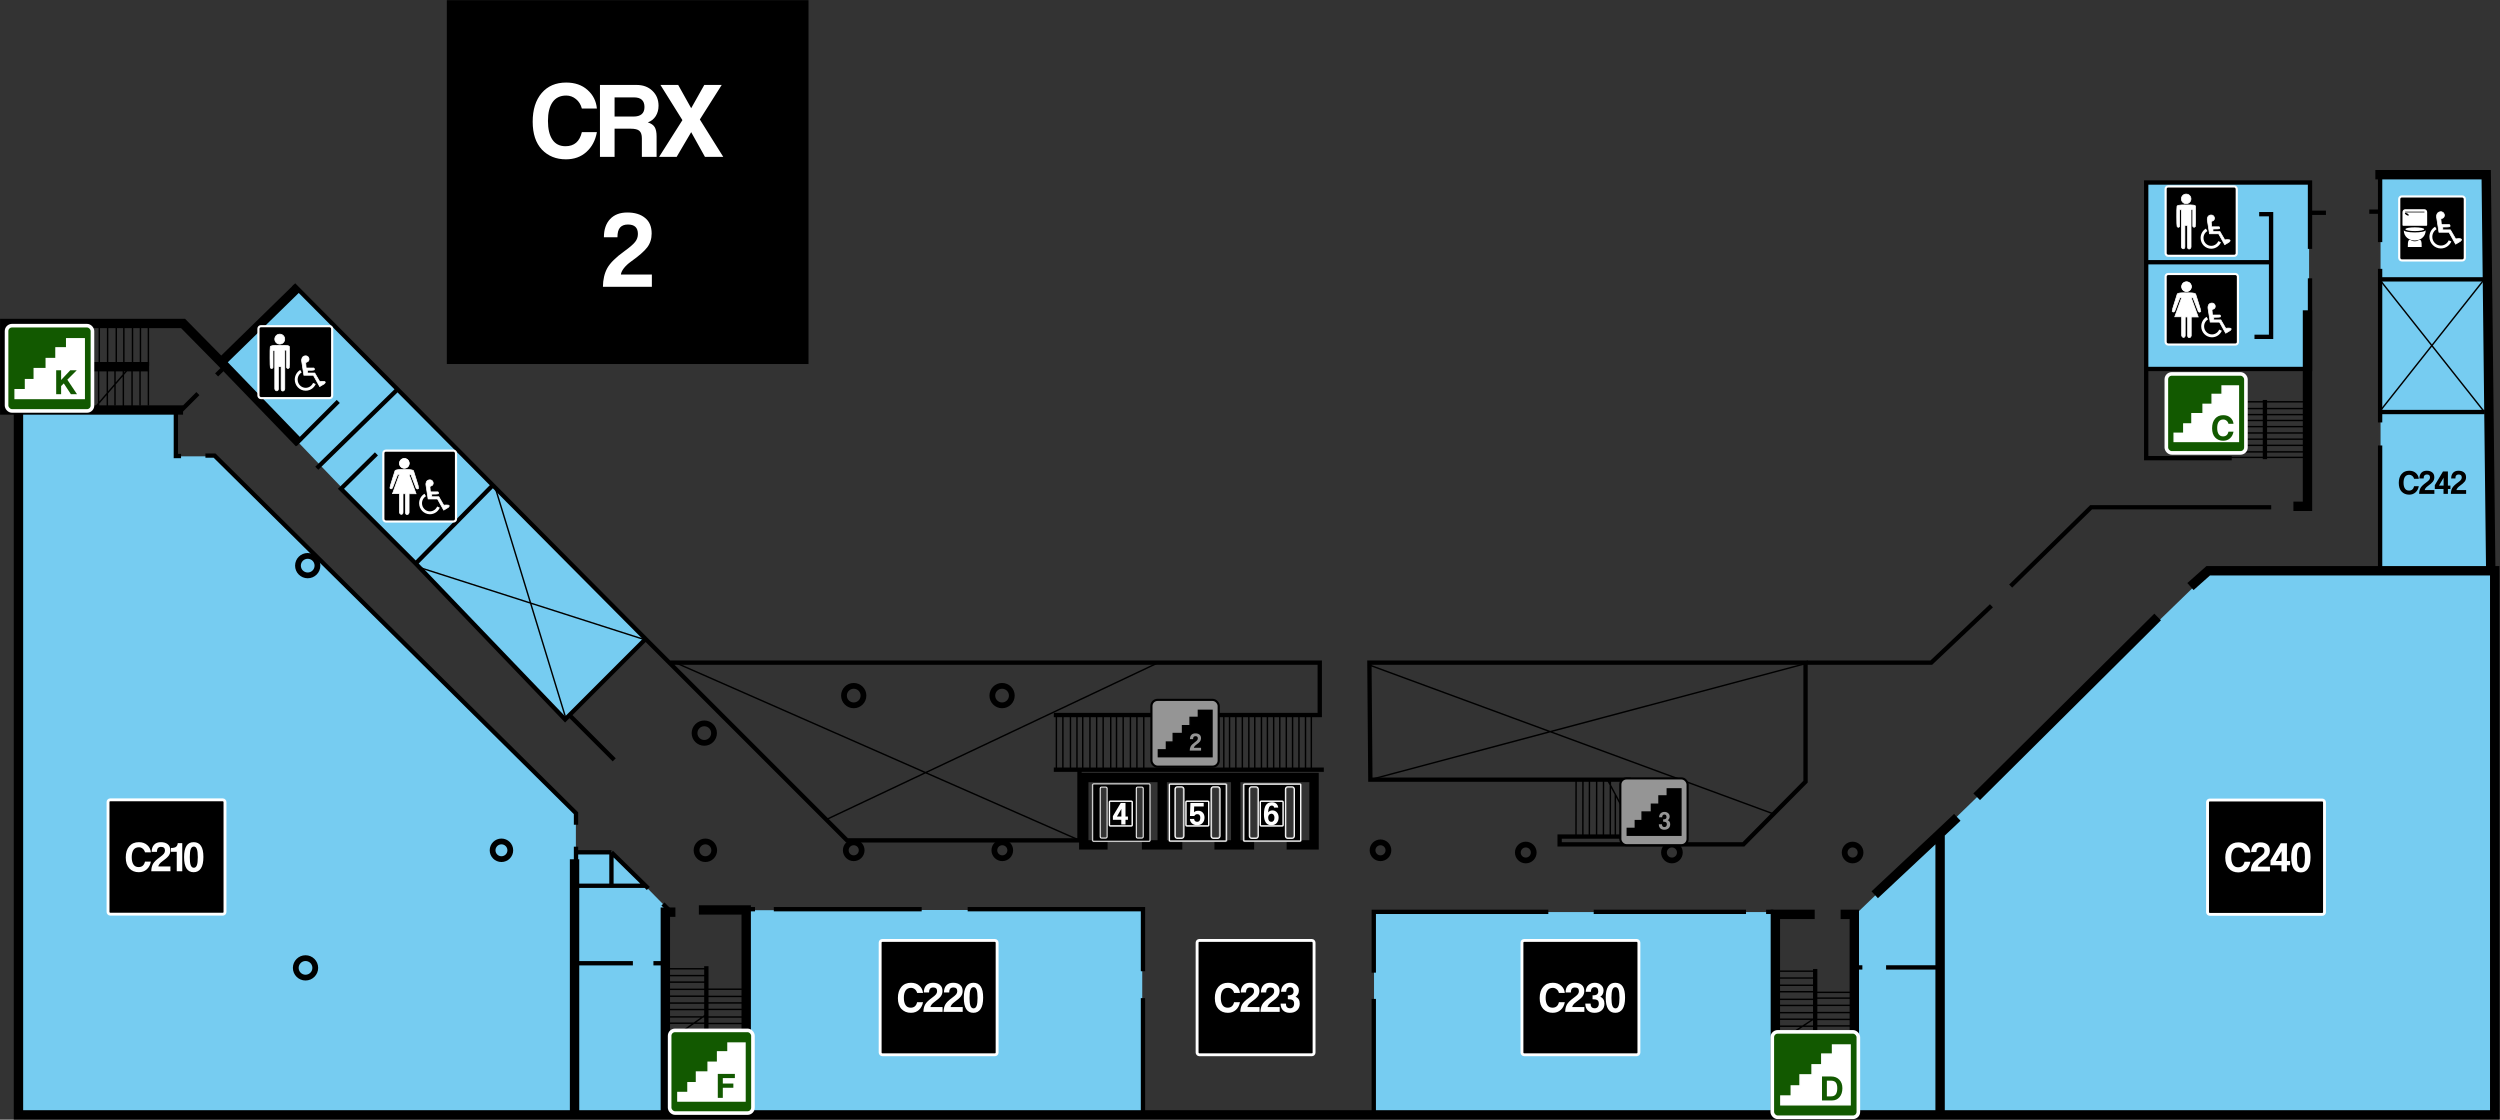 <svg width="3463" height="1551" viewBox="0 0 3463 1551" fill="none" xmlns="http://www.w3.org/2000/svg">
    <rect x="0" y="0" width="3463" height="1551" fill="#333333" stroke="none"/>
    <path d="M3297.56 242.009H3443.38L3444.58 386.154H3297.56V242.009Z" fill="#76CCF1" />
    <path d="M3198.52 253.324V509.999H2973.78V253.324H3198.52Z" fill="#76CCF1" />
    <path d="M243.481 632.098V567.882H26.823V1543.16H797.698V1181.33V1125.89L296.844 632.098H243.481Z"
        fill="#76CCF1" />
    <path d="M306.651 501.701L411.145 400.542L683.066 674.432L575.568 781.902L306.651 501.701Z" fill="#76CCF1" />
    <path d="M1034.15 1544.28V1260.86L1582.24 1260.2V1544.28H1034.15Z" fill="#76CCF1" />
    <path d="M1903.3 1544.17V1263.4H2455.25V1544.17H1903.3Z" fill="#76CCF1" />
    <path d="M2687.24 1544.17V1153.96L3060.28 792.131L3297.56 789.479L3456.42 792.131V1544.17H2687.24Z"
        fill="#76CCF1" />
    <path d="M3297.56 790.827H3447.96L3446.13 571.312H3297.56V790.827Z" fill="#76CCF1" />
    <path d="M2569.2 1267.68L2685.24 1156.16V1544.21H2569.2V1267.68Z" fill="#76CCF1" />
    <path d="M893.39 885.419L782.585 995.891L576.281 781.934L683.426 671.794L893.39 885.419Z" fill="#76CCF1" />
    <path d="M921.396 1255.36V1544.2H797.338V1179.87H847.036L921.396 1255.36Z" fill="#76CCF1" />
    <path d="M3443.9 388.043L3447.73 570.671H3297.67V388.043H3443.9Z" fill="#76CCF1" />
    <path
        d="M783.752 994.787L685.455 673.715M892.614 885.926L581.646 786.251M1143.41 1135.8L1604.12 918.079M1493.88 1163.36L934.872 917.62M1898.92 1079.72L2502.54 918.863M2457.63 1127.79L1898.92 921.981M3296.05 570.399L3441.2 386.981M3296.05 386.981L3441.2 570.399"
        stroke="black" stroke-width="2" />
    <path
        d="M136.619 512.352V562.352M148.684 512.847V562.352M159.304 512.847V561.857M170.865 512.352V562.352M182.93 512.847V562.352M193.989 512.847V561.857M205.55 512.847V561.857M175.222 513.841L132.35 563.61"
        stroke="black" stroke-width="2" />
    <path
        d="M149.05 505.826H137.55V451.956H149.05M149.05 505.826V451.956M149.05 505.826H161.05M149.05 451.956H161.05M161.05 451.956V505.826M161.05 451.956H171.55M161.05 505.826H171.55M171.55 505.826V451.956M171.55 505.826H183.55M171.55 451.956H183.55M183.55 505.826V451.956M183.55 505.826H194.55M183.55 451.956H194.55M194.55 505.826V451.956M194.55 505.826H205.55V451.956H194.55"
        stroke="black" stroke-width="2" />
    <path
        d="M3107.4 590.978L3194.49 590.978M3194.49 625.948L3106.04 625.948M3106.04 616.911L3194.49 616.911M3194.49 582.45L3109.2 582.45M3194.49 574.315L3109.2 574.315M3194.49 565.941L3106.04 565.941M3194.49 556.567L3107.4 556.567M3085.53 633.59L3194.49 633.59M3107.4 608.333L3194.49 608.333M3107.4 599.768L3194.49 599.768"
        stroke="black" stroke-width="2" />
    <path
        d="M2565.04 1421.1L2514.6 1421.1M2514.6 1412.1L2565.04 1412.1M2565.04 1402.6L2514.6 1402.6M2565.04 1392.6L2514.6 1392.6M2565.04 1382.6L2514.6 1382.6M2565.04 1374.6L2514.6 1374.6"
        stroke="black" stroke-width="2" />
    <path
        d="M2513.72 1411.77L2463.22 1411.77M2513.22 1402.77L2463.22 1402.77M2513.22 1392.77L2463.72 1392.77M2513.22 1384.27L2463.72 1384.27M2513.72 1373.77L2463.22 1373.77M2513.22 1364.77L2463.22 1364.77M2513.22 1354.77L2463.72 1354.77M2513.22 1345.27L2463.72 1345.27M2515.1 1421.52L2463.22 1421.52M2475.43 1435.61L2515.1 1409.55"
        stroke="black" stroke-width="2" />
    <path
        d="M2237.57 1100.27L2237.57 1159.15M2230.69 1081.76L2230.57 1159.22M2221.19 1081.74L2221.07 1159.2M2211.69 1080.95L2211.57 1159.97M2201.69 1081.71L2201.57 1159.96M2192.69 1081.7L2192.57 1159.16M2183.19 1081.69L2183.07 1159.15M2226.4 1079.52L2257.15 1137.3"
        stroke="black" stroke-width="2" />
    <path
        d="M977.549 1398.43L926.064 1398.43M977.549 1389.43L926.579 1389.43M977.549 1379.93L926.579 1379.93M978.064 1370.43L926.064 1370.43M977.549 1360.43L926.064 1360.43M977.549 1351.43L926.579 1351.43M977.549 1341.93L926.579 1341.93M977.549 1408.62L926.064 1408.62M977.549 1417.33L926.064 1417.33M978.064 1405.48L942.16 1430.63"
        stroke="black" stroke-width="2" />
    <path
        d="M978.064 1408.75L978.064 1417.75L1029.27 1417.75L1029.27 1408.75M978.064 1408.75L1029.27 1408.75M978.064 1408.75L978.064 1398.25M1029.27 1408.75L1029.27 1398.25M1029.27 1398.25L978.064 1398.25M1029.27 1398.25L1029.27 1389.25M978.064 1398.25L978.064 1389.25M1029.27 1389.25L978.064 1389.25M1029.27 1389.25L1029.27 1380.25M978.064 1389.25L978.064 1380.25M1029.27 1380.25L978.064 1380.25M1029.27 1380.25L1029.27 1370.25L978.064 1370.25L978.064 1380.25"
        stroke="black" stroke-width="2" />
    <path
        d="M1463.3 1065.3V990.463M1472.3 990.463V1065.3M1482.8 1065.3V990.463M1491.8 1065.3V990.463M1499.8 1065.3V990.463M1509.8 1065.3V990.463M1519.09 1065.3V990.463M1528.09 990.463V1065.3M1538.59 1065.3V990.463M1555.81 1065.3V990.463M1565.86 1065.3V990.463M1574.84 1065.3V990.463M1720.9 1065.3V990.463M1546.59 1065.3V990.463M1584.34 1065.3V990.463M1695.22 1065.3V990.463M1703.18 1065.3V990.463M1711.91 1065.3V990.463M1729.89 1065.3V990.463M1738.11 1065.3V990.463M1790.47 1065.3V990.463M1747.36 1065.3V990.463M1755.63 1065.3V990.463M1764.29 1065.3V990.463M1772.76 1065.3V990.463M1781.81 1065.3V990.463M1816.46 1065.3V990.463M1799.33 1065.3V990.463M1808.39 1065.3V990.463"
        stroke="black" stroke-width="2" />
    <path
        d="M2972.9 363.243V252.832H3199.82V294.743M2972.9 363.243H3145.9M2972.9 363.243V511.098M3145.9 363.243V296.685H3129.4M3145.9 363.243V466.598H3122.9M2972.9 511.098H3199.82V385.515M2972.9 511.098V634.627H3091.4M3199.82 294.743H3221.9M3199.82 294.743V344.759M3137.37 554.015V636.055"
        stroke="black" stroke-width="6" />
    <path d="M2684.59 1340.06L2612.6 1340.06M2579.75 1340.06L2567.54 1340.06M2514.4 1342.24L2514.4 1436.74"
        stroke="black" stroke-width="6" />
    <path
        d="M1276.72 1259.41H1071.87M1038.92 1259.41H1045.84M1583.25 1545.19V1382.62M1340.39 1259.41L1583.25 1259.41V1345.36"
        stroke="black" stroke-width="6" />
    <path d="M1902.95 1540.61V1383.68M2144.75 1263.09H1902.95V1347.32M2456.46 1263.09H2446.41M2418.57 1263.09H2207.6"
        stroke="black" stroke-width="6" />
    <path d="M2502.68 917.875H2675.22L2758.52 839.133" stroke="black" stroke-width="6" />
    <path d="M2785.14 811.863L2896.6 702.665H3146.08" stroke="black" stroke-width="6" />
    <path d="M2258.91 1079.99H1898.21L1896.9 917.875H2501.04V1082.78L2414.96 1169.63H2160.4V1158.81H2254.55"
        stroke="black" stroke-width="6" />
    <path
        d="M521.426 628.711L472.297 677.068L575.797 780.568M575.797 780.568L682.668 672.117M575.797 780.568L782.797 996.569L788.797 990.569M788.797 990.569L850.797 1052.57M788.797 990.569L894.297 885.068M894.297 885.068L1173.3 1164.07H1495.3V1066.15M894.297 885.068L406.788 394.512M1495.3 1066.15H1833.76M1495.3 1066.15H1459.73M927.115 917.887H1828.13V990.46H1459.73"
        stroke="black" stroke-width="6" />
    <path d="M550.621 539.404L438.802 648.627" stroke="black" stroke-width="6" />
    <path d="M3296.93 240.935V293.176M3296.93 293.176H3281.93M3296.93 293.176V335.387" stroke="black"
        stroke-width="6" />
    <path
        d="M3441.93 386.971H3296.93V372.406V570.744M3296.93 570.744H3441.93M3296.93 570.744V585.167M3296.93 793.342V617.076"
        stroke="black" stroke-width="6" />
    <path d="M409.052 615.583L468.552 556.083" stroke="black" stroke-width="6" />
    <path d="M309.402 510.184L300.025 519.338M274.127 545.236L250.796 568.567M243.601 571.791V631.707H250.796"
        stroke="black" stroke-width="6" />
    <path
        d="M284.556 631.1H297.206L797.886 1126.47V1142.41M797.886 1172.77V1180.61M797.886 1192.75V1180.61M797.886 1180.61H846.968M846.968 1180.61L894.233 1226.94M846.968 1180.61V1226.94M898.073 1230.7L894.233 1226.94M918.313 1252.21L926.788 1260.68M894.233 1226.94H846.968M797.886 1226.94H846.968"
        stroke="black" stroke-width="6" />
    <path d="M800.739 1334.29H876.672M905.125 1334.29H917.867M978.423 1338.38V1429.48" stroke="black"
        stroke-width="6" />
    <path d="M3176.83 701.333H3196.33V429.833" stroke="black" stroke-width="13" />
    <path
        d="M25.578 567.93H6.578V448.071H253.578L306.372 501.674M25.578 567.93H253.578M25.578 567.93V1077.83V1544.32H795.875M795.875 1544.32V1190.23M795.875 1544.32H921.629M2459.24 1544.32V1266.56H2513.74M2459.24 1544.32H2568.6M2459.24 1544.32H1033.65M2568.6 1544.32V1266.56H2549.6M2568.6 1544.32H2687.43M2687.43 1544.32V1154.6M2687.43 1544.32H3455.67V790.601H3450.17M2687.43 1154.6L2596.85 1239.44M2687.43 1154.6L2711.25 1132.16M3450.17 790.601H3290.36H3058.83L3034.2 812.495M3450.17 790.601L3443.9 241.985H3290.35M306.372 501.674L414.562 613.759M306.372 501.674L411.778 398.723M921.629 1544.32V1263.5H935.578M921.629 1544.32H1033.65M1033.65 1544.32V1260.44H968.078M2738.07 1103.69L2988.76 854.642M206.554 507.962H123.978"
        stroke="black" stroke-width="13" />
    <path
        d="M1534.23 1170.33H1501.23V1076.99H1609.9M1609.9 1076.99V1170.33M1609.9 1076.99H1711.73M1609.9 1170.33H1581.73M1609.9 1170.33H1637.73M1711.73 1076.99V1170.33M1711.73 1076.99L1820.23 1076.99V1170.33H1782.23M1711.73 1170.33H1682.23M1711.73 1170.33H1737.23"
        stroke="black" stroke-width="13" />
    <circle cx="423.204" cy="1340.7" r="13.5" stroke="black" stroke-width="8" />
    <circle cx="426.249" cy="783.525" r="13.5" stroke="black" stroke-width="8" />
    <circle cx="977.078" cy="1177.82" r="12.25" stroke="black" stroke-width="8" />
    <circle cx="694.601" cy="1177.82" r="12.25" stroke="black" stroke-width="8" />
    <circle cx="1182.58" cy="963.542" r="13.5" stroke="black" stroke-width="8" />
    <circle cx="1388.08" cy="963.542" r="13.5" stroke="black" stroke-width="8" />
    <circle cx="2566.22" cy="1180.9" r="11" stroke="black" stroke-width="8" />
    <circle cx="2315.94" cy="1180.9" r="11" stroke="black" stroke-width="8" />
    <circle cx="2113.51" cy="1180.9" r="11" stroke="black" stroke-width="8" />
    <circle cx="1912.25" cy="1177.82" r="11" stroke="black" stroke-width="8" />
    <circle cx="1388.39" cy="1177.82" r="11" stroke="black" stroke-width="8" />
    <circle cx="1182.58" cy="1177.82" r="11" stroke="black" stroke-width="8" />
    <circle cx="975.578" cy="1015.51" r="13.5" stroke="black" stroke-width="8" />
    <rect x="2244.47" y="1078.26" width="93.212" height="92.515" rx="8.5" fill="#959595" stroke="black"
        stroke-width="3" />
    <path
        d="M2254.13 1147.52V1156.93H2328.38V1092.79H2309.55V1102.55H2298.05V1114.06H2287.59V1124.86H2274.69V1136.72H2265.28V1147.52H2254.13Z"
        fill="black" stroke="black" stroke-width="2" />
    <path
        d="M2303.77 1138.18V1135.01C2305.56 1135.01 2306.79 1134.73 2307.46 1134.17C2308.14 1133.59 2308.47 1132.81 2308.47 1131.84C2308.47 1129.46 2307.47 1128.28 2305.47 1128.28C2304.57 1128.28 2303.82 1128.62 2303.24 1129.29C2302.69 1129.96 2302.41 1130.89 2302.41 1132.08H2298.19C2298.19 1129.87 2298.87 1128.08 2300.25 1126.71C2301.64 1125.34 2303.44 1124.65 2305.65 1124.65C2307.67 1124.65 2309.37 1125.25 2310.74 1126.43C2312.13 1127.62 2312.83 1129.13 2312.83 1130.96C2312.83 1132.06 2312.6 1133.07 2312.13 1134C2311.67 1134.93 2310.99 1135.65 2310.11 1136.16C2312.41 1137.11 2313.56 1139.02 2313.56 1141.87C2313.56 1144.18 2312.81 1146 2311.3 1147.35C2309.81 1148.7 2307.85 1149.37 2305.4 1149.37C2303.01 1149.37 2301.14 1148.7 2299.79 1147.35C2298.47 1146 2297.81 1144.14 2297.81 1141.77H2302.16C2302.16 1144.35 2303.31 1145.64 2305.61 1145.64C2306.59 1145.64 2307.38 1145.3 2307.98 1144.63C2308.61 1143.93 2308.93 1142.99 2308.93 1141.8C2308.93 1140.46 2308.54 1139.52 2307.78 1138.98C2307.01 1138.45 2305.67 1138.18 2303.77 1138.18Z"
        fill="#959595" />
    <rect x="1594.95" y="969.459" width="93.212" height="92.515" rx="8.5" fill="#959595" stroke="black"
        stroke-width="3" />
    <path
        d="M1604.61 1038.72V1048.14H1678.86V983.995H1660.03V993.755H1648.53V1005.26H1638.07V1016.07H1625.18V1027.92H1615.76V1038.72H1604.61Z"
        fill="black" stroke="black" stroke-width="2" />
    <path
        d="M1663.73 1039.77H1647.97C1648 1037.45 1648.46 1035.45 1649.37 1033.77C1650.3 1032.1 1652.16 1030.26 1654.94 1028.27C1656.62 1027.06 1657.75 1026.08 1658.33 1025.34C1658.93 1024.59 1659.23 1023.73 1659.23 1022.76C1659.23 1020.74 1658.16 1019.73 1656.03 1019.73C1654.93 1019.73 1654.1 1020.04 1653.52 1020.67C1652.93 1021.29 1652.64 1022.35 1652.64 1023.84H1648.29C1648.29 1021.35 1648.95 1019.4 1650.27 1017.98C1651.6 1016.56 1653.45 1015.86 1655.82 1015.86C1658.23 1015.86 1660.14 1016.44 1661.53 1017.6C1662.95 1018.74 1663.66 1020.41 1663.66 1022.62C1663.66 1024.34 1663.18 1025.83 1662.23 1027.08C1661.28 1028.34 1659.52 1029.87 1656.97 1031.68C1656.06 1032.33 1655.31 1033.04 1654.7 1033.81C1654.12 1034.58 1653.81 1035.25 1653.76 1035.83H1663.73V1039.77Z"
        fill="#959595" />
    <mask id="path-59-inside-1_1_17" fill="white">
        <path fill-rule="evenodd" clip-rule="evenodd"
            d="M1512.78 1087.09C1512.78 1085.99 1513.67 1085.09 1514.78 1085.09H1591.78C1592.88 1085.09 1593.78 1085.99 1593.78 1087.09V1164.09C1593.78 1165.2 1592.88 1166.09 1591.78 1166.09H1514.78C1513.67 1166.09 1512.78 1165.2 1512.78 1164.09V1087.09ZM1524.78 1092.09C1524.78 1091.54 1525.23 1091.09 1525.78 1091.09H1531.78C1532.33 1091.09 1532.78 1091.54 1532.78 1092.09V1159.09C1532.78 1159.65 1532.33 1160.09 1531.78 1160.09H1525.78C1525.23 1160.09 1524.78 1159.65 1524.78 1159.09V1092.09ZM1575.78 1091.09C1575.23 1091.09 1574.78 1091.54 1574.78 1092.09V1159.09C1574.78 1159.65 1575.23 1160.09 1575.78 1160.09H1581.78C1582.33 1160.09 1582.78 1159.65 1582.78 1159.09V1092.09C1582.78 1091.54 1582.33 1091.09 1581.78 1091.09H1575.78Z" />
    </mask>
    <path fill-rule="evenodd" clip-rule="evenodd"
        d="M1512.78 1087.09C1512.78 1085.99 1513.67 1085.09 1514.78 1085.09H1591.78C1592.88 1085.09 1593.78 1085.99 1593.78 1087.09V1164.09C1593.78 1165.2 1592.88 1166.09 1591.78 1166.09H1514.78C1513.67 1166.09 1512.78 1165.2 1512.78 1164.09V1087.09ZM1524.78 1092.09C1524.78 1091.54 1525.23 1091.09 1525.78 1091.09H1531.78C1532.33 1091.09 1532.78 1091.54 1532.78 1092.09V1159.09C1532.78 1159.65 1532.33 1160.09 1531.78 1160.09H1525.78C1525.23 1160.09 1524.78 1159.65 1524.78 1159.09V1092.09ZM1575.78 1091.09C1575.23 1091.09 1574.78 1091.54 1574.78 1092.09V1159.09C1574.78 1159.65 1575.23 1160.09 1575.78 1160.09H1581.78C1582.33 1160.09 1582.78 1159.65 1582.78 1159.09V1092.09C1582.78 1091.54 1582.33 1091.09 1581.78 1091.09H1575.78Z"
        fill="black" />
    <path
        d="M1514.78 1083.59C1512.85 1083.59 1511.28 1085.16 1511.28 1087.09H1514.28C1514.28 1086.82 1514.5 1086.59 1514.78 1086.59V1083.59ZM1591.78 1083.59H1514.78V1086.59H1591.78V1083.59ZM1595.28 1087.09C1595.28 1085.16 1593.71 1083.59 1591.78 1083.59V1086.59C1592.05 1086.59 1592.28 1086.82 1592.28 1087.09H1595.28ZM1595.28 1164.09V1087.09H1592.28V1164.09H1595.28ZM1591.78 1167.59C1593.71 1167.59 1595.28 1166.03 1595.28 1164.09H1592.28C1592.28 1164.37 1592.05 1164.59 1591.78 1164.59V1167.59ZM1514.78 1167.59H1591.78V1164.59H1514.78V1167.59ZM1511.28 1164.09C1511.28 1166.03 1512.85 1167.59 1514.78 1167.59V1164.59C1514.5 1164.59 1514.28 1164.37 1514.28 1164.09H1511.28ZM1511.28 1087.09V1164.09H1514.28V1087.09H1511.28ZM1525.78 1089.59C1524.4 1089.59 1523.28 1090.71 1523.28 1092.09H1526.28C1526.28 1092.37 1526.05 1092.59 1525.78 1092.59V1089.59ZM1531.78 1089.59H1525.78V1092.59H1531.78V1089.59ZM1534.28 1092.09C1534.28 1090.71 1533.16 1089.59 1531.78 1089.59V1092.59C1531.5 1092.59 1531.28 1092.37 1531.28 1092.09H1534.28ZM1534.28 1159.09V1092.09H1531.28V1159.09H1534.28ZM1531.78 1161.59C1533.16 1161.59 1534.28 1160.47 1534.28 1159.09H1531.28C1531.28 1158.82 1531.5 1158.59 1531.78 1158.59V1161.59ZM1525.78 1161.59H1531.78V1158.59H1525.78V1161.59ZM1523.28 1159.09C1523.28 1160.47 1524.4 1161.59 1525.78 1161.59V1158.59C1526.05 1158.59 1526.28 1158.82 1526.28 1159.09H1523.28ZM1523.28 1092.09V1159.09H1526.28V1092.09H1523.28ZM1576.28 1092.09C1576.28 1092.37 1576.05 1092.59 1575.78 1092.59V1089.59C1574.4 1089.59 1573.28 1090.71 1573.28 1092.09H1576.28ZM1576.28 1159.09V1092.09H1573.28V1159.09H1576.28ZM1575.78 1158.59C1576.05 1158.59 1576.28 1158.82 1576.28 1159.09H1573.28C1573.28 1160.47 1574.4 1161.59 1575.78 1161.59V1158.59ZM1581.78 1158.59H1575.78V1161.59H1581.78V1158.59ZM1581.28 1159.09C1581.28 1158.82 1581.5 1158.59 1581.78 1158.59V1161.59C1583.16 1161.59 1584.28 1160.47 1584.28 1159.09H1581.28ZM1581.28 1092.09V1159.09H1584.28V1092.09H1581.28ZM1581.78 1092.59C1581.5 1092.59 1581.28 1092.37 1581.28 1092.09H1584.28C1584.28 1090.71 1583.16 1089.59 1581.78 1089.59V1092.59ZM1575.78 1092.59H1581.78V1089.59H1575.78V1092.59Z"
        fill="white" mask="url(#path-59-inside-1_1_17)" />
    <rect x="1536.78" y="1109.82" width="31.558" height="34.279" rx="1" fill="black" stroke="white"
        stroke-width="2" />
    <path
        d="M1553.33 1120.49L1547.21 1131.02H1553.33V1120.49ZM1553.19 1142.09V1135.57H1541.58V1130.48L1552.47 1112.21H1559.04V1131.02H1562.42V1135.57H1559.04V1142.09H1553.19Z"
        fill="white" />
    <mask id="path-63-inside-2_1_17" fill="white">
        <path fill-rule="evenodd" clip-rule="evenodd"
            d="M1618.78 1087.09C1618.78 1085.99 1619.67 1085.09 1620.78 1085.09H1697.78C1698.88 1085.09 1699.78 1085.99 1699.78 1087.09V1164.09C1699.78 1165.2 1698.88 1166.09 1697.78 1166.09H1620.78C1619.67 1166.09 1618.78 1165.2 1618.78 1164.09V1087.09ZM1628.78 1093.09C1628.78 1091.99 1629.67 1091.09 1630.78 1091.09H1636.78C1637.88 1091.09 1638.78 1091.99 1638.78 1093.09V1158.09C1638.78 1159.2 1637.88 1160.09 1636.78 1160.09H1630.78C1629.67 1160.09 1628.78 1159.2 1628.78 1158.09V1093.09ZM1680.78 1091.09C1679.67 1091.09 1678.78 1091.99 1678.78 1093.09V1158.09C1678.78 1159.2 1679.67 1160.09 1680.78 1160.09H1686.78C1687.88 1160.09 1688.78 1159.2 1688.78 1158.09V1093.09C1688.78 1091.99 1687.88 1091.09 1686.78 1091.09H1680.78Z" />
    </mask>
    <path fill-rule="evenodd" clip-rule="evenodd"
        d="M1618.78 1087.09C1618.78 1085.99 1619.67 1085.09 1620.78 1085.09H1697.78C1698.88 1085.09 1699.78 1085.99 1699.78 1087.09V1164.09C1699.78 1165.2 1698.88 1166.09 1697.78 1166.09H1620.78C1619.67 1166.09 1618.78 1165.2 1618.78 1164.09V1087.09ZM1628.78 1093.09C1628.78 1091.99 1629.67 1091.09 1630.78 1091.09H1636.78C1637.88 1091.09 1638.78 1091.99 1638.78 1093.09V1158.09C1638.78 1159.2 1637.88 1160.09 1636.78 1160.09H1630.78C1629.67 1160.09 1628.78 1159.2 1628.78 1158.09V1093.09ZM1680.78 1091.09C1679.67 1091.09 1678.78 1091.99 1678.78 1093.09V1158.09C1678.78 1159.2 1679.67 1160.09 1680.78 1160.09H1686.78C1687.88 1160.09 1688.78 1159.2 1688.78 1158.09V1093.09C1688.78 1091.99 1687.88 1091.09 1686.78 1091.09H1680.78Z"
        fill="black" />
    <path
        d="M1620.78 1083.09C1618.57 1083.09 1616.78 1084.89 1616.78 1087.09H1620.78V1087.09V1083.09ZM1697.78 1083.09H1620.78V1087.09H1697.78V1083.09ZM1701.78 1087.09C1701.78 1084.89 1699.99 1083.09 1697.78 1083.09V1087.09H1701.78ZM1701.78 1164.09V1087.09H1697.78V1164.09H1701.78ZM1697.78 1168.09C1699.99 1168.09 1701.78 1166.3 1701.78 1164.09H1697.78V1168.09ZM1620.78 1168.09H1697.78V1164.09H1620.78V1168.09ZM1616.78 1164.09C1616.78 1166.3 1618.57 1168.09 1620.78 1168.09V1164.09H1620.78H1616.78ZM1616.78 1087.09V1164.09H1620.78V1087.09H1616.78ZM1630.78 1089.09C1628.57 1089.09 1626.78 1090.89 1626.78 1093.09H1630.78V1093.09V1089.09ZM1636.78 1089.09H1630.78V1093.09H1636.78V1089.09ZM1640.78 1093.09C1640.78 1090.89 1638.99 1089.09 1636.78 1089.09V1093.09H1640.78ZM1640.78 1158.09V1093.09H1636.78V1158.09H1640.78ZM1636.78 1162.09C1638.99 1162.09 1640.78 1160.3 1640.78 1158.09H1636.78V1162.09ZM1630.78 1162.09H1636.78V1158.09H1630.78V1162.09ZM1626.78 1158.09C1626.78 1160.3 1628.57 1162.09 1630.78 1162.09V1158.09H1626.78ZM1626.78 1093.09V1158.09H1630.78V1093.09H1626.78ZM1680.78 1093.09V1093.09V1089.09C1678.57 1089.09 1676.78 1090.89 1676.78 1093.09H1680.78ZM1680.78 1158.09V1093.09H1676.78V1158.09H1680.78ZM1680.78 1158.09H1676.78C1676.78 1160.3 1678.57 1162.09 1680.78 1162.09V1158.09ZM1686.78 1158.09H1680.78V1162.09H1686.78V1158.09ZM1686.78 1158.09V1162.09C1688.99 1162.09 1690.78 1160.3 1690.78 1158.09H1686.78ZM1686.78 1093.09V1158.09H1690.78V1093.09H1686.78ZM1686.78 1093.09H1690.78C1690.78 1090.89 1688.99 1089.09 1686.78 1089.09V1093.09ZM1680.78 1093.09H1686.78V1089.09H1680.78V1093.09Z"
        fill="white" mask="url(#path-63-inside-2_1_17)" />
    <rect x="1642.78" y="1109.82" width="31.558" height="34.279" rx="1" fill="black" stroke="white"
        stroke-width="2" />
    <path
        d="M1648.33 1130.35L1648.96 1112.21H1667.37V1117.16H1654.18L1653.91 1125.17C1654.69 1124.33 1655.59 1123.78 1656.61 1123.51C1657.66 1123.21 1658.74 1123.06 1659.85 1123.06C1661.05 1123.06 1662.18 1123.27 1663.23 1123.69C1664.31 1124.11 1665.22 1124.72 1665.97 1125.53C1666.75 1126.31 1667.37 1127.29 1667.82 1128.46C1668.27 1129.63 1668.49 1130.96 1668.49 1132.46C1668.49 1134.08 1668.24 1135.55 1667.73 1136.87C1667.22 1138.16 1666.51 1139.27 1665.61 1140.2C1664.71 1141.13 1663.63 1141.85 1662.37 1142.36C1661.11 1142.87 1659.72 1143.13 1658.19 1143.13C1656.84 1143.13 1655.56 1142.9 1654.36 1142.45C1653.19 1142.03 1652.16 1141.45 1651.26 1140.7C1650.36 1139.92 1649.64 1139 1649.1 1137.95C1648.59 1136.87 1648.3 1135.69 1648.24 1134.4H1654.09C1654.21 1135.66 1654.63 1136.63 1655.35 1137.32C1656.07 1138.01 1657.02 1138.36 1658.19 1138.36C1659.81 1138.36 1660.95 1137.85 1661.61 1136.83C1662.3 1135.81 1662.64 1134.44 1662.64 1132.73C1662.64 1131.17 1662.3 1129.96 1661.61 1129.09C1660.95 1128.22 1659.93 1127.78 1658.55 1127.78C1657.5 1127.78 1656.64 1128.01 1655.98 1128.46C1655.32 1128.88 1654.78 1129.51 1654.36 1130.35H1648.33Z"
        fill="white" />
    <mask id="path-67-inside-3_1_17" fill="white">
        <path fill-rule="evenodd" clip-rule="evenodd"
            d="M1721.78 1087.09C1721.78 1085.99 1722.67 1085.09 1723.78 1085.09H1800.78C1801.88 1085.09 1802.78 1085.99 1802.78 1087.09V1164.09C1802.78 1165.2 1801.88 1166.09 1800.78 1166.09H1723.78C1722.67 1166.09 1721.78 1165.2 1721.78 1164.09V1087.09ZM1731.78 1093.09C1731.78 1091.99 1732.67 1091.09 1733.78 1091.09H1739.78C1740.88 1091.09 1741.78 1091.99 1741.78 1093.09V1158.09C1741.78 1159.2 1740.88 1160.09 1739.78 1160.09H1733.78C1732.67 1160.09 1731.78 1159.2 1731.78 1158.09V1093.09ZM1783.78 1091.09C1782.67 1091.09 1781.78 1091.99 1781.78 1093.09V1158.09C1781.78 1159.2 1782.67 1160.09 1783.78 1160.09H1789.78C1790.88 1160.09 1791.78 1159.2 1791.78 1158.09V1093.09C1791.78 1091.99 1790.88 1091.09 1789.78 1091.09H1783.78Z" />
    </mask>
    <path fill-rule="evenodd" clip-rule="evenodd"
        d="M1721.78 1087.09C1721.78 1085.99 1722.67 1085.09 1723.78 1085.09H1800.78C1801.88 1085.09 1802.78 1085.99 1802.78 1087.09V1164.09C1802.78 1165.2 1801.88 1166.09 1800.78 1166.09H1723.78C1722.67 1166.09 1721.78 1165.2 1721.78 1164.09V1087.09ZM1731.78 1093.09C1731.78 1091.99 1732.67 1091.09 1733.78 1091.09H1739.78C1740.88 1091.09 1741.78 1091.99 1741.78 1093.09V1158.09C1741.78 1159.2 1740.88 1160.09 1739.78 1160.09H1733.78C1732.67 1160.09 1731.78 1159.2 1731.78 1158.09V1093.09ZM1783.78 1091.09C1782.67 1091.09 1781.78 1091.99 1781.78 1093.09V1158.09C1781.78 1159.2 1782.67 1160.09 1783.78 1160.09H1789.78C1790.88 1160.09 1791.78 1159.2 1791.78 1158.09V1093.09C1791.78 1091.99 1790.88 1091.09 1789.78 1091.09H1783.78Z"
        fill="black" />
    <path
        d="M1723.78 1083.09C1721.57 1083.09 1719.78 1084.89 1719.78 1087.09H1723.78V1087.09V1083.09ZM1800.78 1083.09H1723.78V1087.09H1800.78V1083.09ZM1804.78 1087.09C1804.78 1084.89 1802.99 1083.09 1800.78 1083.09V1087.09H1804.78ZM1804.78 1164.09V1087.09H1800.78V1164.09H1804.78ZM1800.78 1168.09C1802.99 1168.09 1804.78 1166.3 1804.78 1164.09H1800.78V1168.09ZM1723.78 1168.09H1800.78V1164.09H1723.78V1168.09ZM1719.78 1164.09C1719.78 1166.3 1721.57 1168.09 1723.78 1168.09V1164.09H1723.78H1719.78ZM1719.78 1087.09V1164.09H1723.78V1087.09H1719.78ZM1733.78 1089.09C1731.57 1089.09 1729.78 1090.89 1729.78 1093.09H1733.78V1093.09V1089.09ZM1739.78 1089.09H1733.78V1093.09H1739.78V1089.09ZM1743.78 1093.09C1743.78 1090.89 1741.99 1089.09 1739.78 1089.09V1093.09H1743.78ZM1743.78 1158.09V1093.09H1739.78V1158.09H1743.78ZM1739.78 1162.09C1741.99 1162.09 1743.78 1160.3 1743.78 1158.09H1739.78V1162.09ZM1733.78 1162.09H1739.78V1158.09H1733.78V1162.09ZM1729.78 1158.09C1729.78 1160.3 1731.57 1162.09 1733.78 1162.09V1158.09H1729.78ZM1729.78 1093.09V1158.09H1733.78V1093.09H1729.78ZM1783.78 1093.09V1093.09V1089.09C1781.57 1089.09 1779.78 1090.89 1779.78 1093.09H1783.78ZM1783.78 1158.09V1093.09H1779.78V1158.09H1783.78ZM1783.78 1158.09H1779.78C1779.78 1160.3 1781.57 1162.09 1783.78 1162.09V1158.09ZM1789.78 1158.09H1783.78V1162.09H1789.78V1158.09ZM1789.78 1158.09V1162.09C1791.99 1162.09 1793.78 1160.3 1793.78 1158.09H1789.78ZM1789.78 1093.09V1158.09H1793.78V1093.09H1789.78ZM1789.78 1093.09H1793.78C1793.78 1090.89 1791.99 1089.09 1789.78 1089.09V1093.09ZM1783.78 1093.09H1789.78V1089.09H1783.78V1093.09Z"
        fill="white" mask="url(#path-67-inside-3_1_17)" />
    <rect x="1745.78" y="1109.82" width="31.558" height="34.279" rx="1" fill="black" stroke="white"
        stroke-width="2" />
    <path
        d="M1761.21 1138.4C1761.87 1138.4 1762.45 1138.27 1762.96 1138C1763.5 1137.7 1763.95 1137.29 1764.31 1136.78C1764.67 1136.27 1764.94 1135.67 1765.12 1134.98C1765.3 1134.29 1765.39 1133.54 1765.39 1132.73C1765.39 1131.02 1765 1129.67 1764.22 1128.68C1763.44 1127.66 1762.41 1127.15 1761.12 1127.15C1759.8 1127.15 1758.72 1127.66 1757.88 1128.68C1757.07 1129.67 1756.66 1130.99 1756.66 1132.64C1756.66 1134.35 1757.05 1135.75 1757.83 1136.83C1758.64 1137.88 1759.77 1138.4 1761.21 1138.4ZM1764.81 1118.69C1764.66 1116.83 1763.61 1115.9 1761.66 1115.9C1760.04 1115.9 1758.82 1116.68 1758.01 1118.24C1757.23 1119.77 1756.75 1122.14 1756.57 1125.35C1757.26 1124.54 1758.07 1123.88 1759 1123.37C1759.96 1122.83 1761.19 1122.56 1762.69 1122.56C1763.86 1122.56 1764.96 1122.79 1765.98 1123.24C1767.03 1123.69 1767.93 1124.35 1768.68 1125.22C1769.46 1126.06 1770.06 1127.09 1770.48 1128.32C1770.93 1129.52 1771.15 1130.9 1771.15 1132.46C1771.15 1133.99 1770.91 1135.42 1770.43 1136.74C1769.95 1138.03 1769.28 1139.15 1768.41 1140.11C1767.57 1141.04 1766.53 1141.78 1765.3 1142.32C1764.1 1142.86 1762.77 1143.13 1761.3 1143.13C1757.76 1143.13 1755.12 1141.87 1753.38 1139.35C1751.67 1136.83 1750.81 1133.09 1750.81 1128.14C1750.81 1125.14 1751.04 1122.58 1751.49 1120.45C1751.97 1118.32 1752.66 1116.58 1753.56 1115.23C1754.49 1113.85 1755.64 1112.84 1757.02 1112.21C1758.43 1111.55 1760.07 1111.22 1761.93 1111.22C1764.36 1111.22 1766.32 1111.87 1767.82 1113.16C1769.35 1114.42 1770.28 1116.26 1770.61 1118.69H1764.81Z"
        fill="white" />
    <rect x="3000.82" y="517.963" width="110.231" height="109.396" rx="7.5" fill="#125900" stroke="white"
        stroke-width="5" />
    <path
        d="M3011.68 600.216V611.489H3100.61V534.668H3078.07V546.358H3064.29V560.136H3051.76V573.078H3036.32V587.274H3025.04V600.216H3011.68Z"
        fill="white" stroke="white" stroke-width="2" />
    <path
        d="M3086.9 597.988H3093.85C3093.15 601.822 3091.54 604.872 3089 607.138C3086.5 609.405 3083.35 610.538 3079.55 610.538C3075.02 610.538 3071.32 609.038 3068.45 606.038C3065.62 603.005 3064.2 598.722 3064.2 593.188C3064.2 587.588 3065.59 583.172 3068.35 579.938C3071.12 576.705 3074.89 575.088 3079.65 575.088C3083.69 575.088 3086.97 576.222 3089.5 578.488C3092.07 580.755 3093.52 583.622 3093.85 587.088H3086.9C3086.44 585.255 3085.54 583.805 3084.2 582.738C3082.87 581.638 3081.37 581.088 3079.7 581.088C3076.9 581.088 3074.79 582.122 3073.35 584.188C3071.95 586.222 3071.25 589.088 3071.25 592.788C3071.25 596.522 3071.94 599.405 3073.3 601.438C3074.67 603.472 3076.69 604.488 3079.35 604.488C3083.39 604.488 3085.9 602.322 3086.9 597.988Z"
        fill="#125900" />
    <rect x="9.078" y="451.133" width="119" height="118.101" rx="7.5" fill="#125900" stroke="white"
        stroke-width="5" />
    <path
        d="M20.954 539.836V551.966H116.65V469.3H92.389V481.88H77.563V496.706H64.085V510.633H47.462V525.908H35.331V539.836H20.954Z"
        fill="white" stroke="white" stroke-width="2" />
    <path
        d="M106.665 546.053H98.215L88.365 531.103L84.665 534.753V546.053H77.815V512.853H84.665V526.353L97.365 512.853H106.365L93.265 525.953L106.665 546.053Z"
        fill="#125900" />
    <rect x="2454.96" y="1429.33" width="119.244" height="118.344" rx="7.5" fill="#125900" stroke="white"
        stroke-width="5" />
    <path
        d="M2466.86 1518.22V1530.37H2562.75V1447.54H2538.44V1460.14H2523.58V1475H2510.08V1488.95H2493.42V1504.26H2481.27V1518.22H2466.86Z"
        fill="white" stroke="white" stroke-width="2" />
    <path
        d="M2530.58 1518.7H2536.33C2539.33 1518.7 2541.52 1517.77 2542.88 1515.9C2544.28 1514.03 2544.98 1511.2 2544.98 1507.4C2544.98 1503.63 2544.27 1500.95 2542.83 1499.35C2541.43 1497.72 2539.07 1496.9 2535.73 1496.9H2530.58V1518.7ZM2537.73 1524.35H2523.83V1491.15H2536.68C2541.25 1491.15 2544.95 1492.62 2547.78 1495.55C2550.65 1498.48 2552.08 1502.43 2552.08 1507.4C2552.08 1512.47 2550.77 1516.57 2548.13 1519.7C2545.5 1522.8 2542.03 1524.35 2537.73 1524.35Z"
        fill="#125900" />
    <rect x="927.578" y="1427.28" width="115.412" height="114.539" rx="7.5" fill="#125900" stroke="white"
        stroke-width="5" />
    <path
        d="M939.038 1513.35V1525.13H1031.96V1444.85H1008.41V1457.07H994.009V1471.46H980.921V1484.99H964.779V1499.82H952.999V1513.35H939.038Z"
        fill="white" stroke="white" stroke-width="2" />
    <path d="M1015.84 1506.77H1001.24V1520.77H994.286V1487.57H1017.94V1493.37H1001.24V1500.92H1015.84V1506.77Z"
        fill="#125900" />
    <path
        d="M3344.02 673.466H3350.52C3349.87 677.051 3348.36 679.904 3345.99 682.024C3343.65 684.144 3340.7 685.205 3337.15 685.205C3332.91 685.205 3329.45 683.802 3326.76 680.996C3324.11 678.158 3322.79 674.152 3322.79 668.976C3322.79 663.738 3324.08 659.607 3326.67 656.583C3329.26 653.559 3332.78 652.047 3337.24 652.047C3341.01 652.047 3344.08 653.107 3346.45 655.227C3348.85 657.347 3350.21 660.028 3350.52 663.271H3344.02C3343.59 661.556 3342.74 660.2 3341.5 659.202C3340.25 658.173 3338.85 657.659 3337.29 657.659C3334.67 657.659 3332.69 658.625 3331.35 660.558C3330.04 662.46 3329.38 665.141 3329.38 668.602C3329.38 672.094 3330.02 674.791 3331.3 676.693C3332.58 678.595 3334.47 679.546 3336.96 679.546C3340.73 679.546 3343.09 677.519 3344.02 673.466Z"
        fill="black" />
    <path
        d="M3372.1 684.129H3350.96C3350.99 681.011 3351.61 678.33 3352.83 676.085C3354.07 673.84 3356.57 671.377 3360.31 668.696C3362.55 667.074 3364.07 665.765 3364.85 664.767C3365.66 663.77 3366.06 662.616 3366.06 661.307C3366.06 658.594 3364.63 657.238 3361.76 657.238C3360.29 657.238 3359.17 657.659 3358.39 658.5C3357.61 659.342 3357.22 660.761 3357.22 662.756H3351.38C3351.38 659.42 3352.27 656.801 3354.04 654.899C3355.82 652.998 3358.3 652.047 3361.48 652.047C3364.72 652.047 3367.28 652.826 3369.15 654.385C3371.05 655.913 3372 658.158 3372 661.119C3372 663.427 3371.36 665.422 3370.08 667.106C3368.81 668.789 3366.45 670.847 3363.02 673.279C3361.81 674.152 3360.79 675.103 3359.98 676.132C3359.2 677.161 3358.78 678.065 3358.72 678.844H3372.1V684.129Z"
        fill="black" />
    <path
        d="M3384.9 672.624V661.681L3378.54 672.624H3384.9ZM3390.84 684.129H3384.76V677.348H3372.7V672.063L3384.01 653.076H3390.84V672.624H3394.35V677.348H3390.84V684.129Z"
        fill="black" />
    <path
        d="M3416.08 684.129H3394.94C3394.97 681.011 3395.59 678.33 3396.81 676.085C3398.06 673.84 3400.55 671.377 3404.29 668.696C3406.54 667.074 3408.05 665.765 3408.83 664.767C3409.64 663.77 3410.04 662.616 3410.04 661.307C3410.04 658.594 3408.61 657.238 3405.74 657.238C3404.28 657.238 3403.15 657.659 3402.37 658.5C3401.59 659.342 3401.2 660.761 3401.2 662.756H3395.36C3395.36 659.42 3396.25 656.801 3398.02 654.899C3399.8 652.998 3402.28 652.047 3405.46 652.047C3408.7 652.047 3411.26 652.826 3413.13 654.385C3415.03 655.913 3415.98 658.158 3415.98 661.119C3415.98 663.427 3415.34 665.422 3414.07 667.106C3412.79 668.789 3410.43 670.847 3407 673.279C3405.79 674.152 3404.77 675.103 3403.96 676.132C3403.18 677.161 3402.76 678.065 3402.7 678.844H3416.08V684.129Z"
        fill="black" />
    <rect x="357.983" y="451.844" width="102.138" height="99.634" rx="3.5" fill="black" stroke="white"
        stroke-width="3" />
    <path
        d="M394.4 469.744C394.4 473.546 391.318 476.628 387.516 476.628C383.714 476.628 380.632 473.546 380.632 469.744C380.632 465.942 383.714 462.86 387.516 462.86C391.318 462.86 394.4 465.942 394.4 469.744Z"
        fill="white" />
    <path
        d="M374.374 480.355C375 477.852 387.516 478.48 387.516 478.48C387.516 478.48 400.032 477.852 400.799 479.923C400.799 479.923 401.136 508.749 400.799 509.062C400.799 509.062 398.902 512.23 397.004 509.062V484.991H394.474V538.835C393.841 542.635 389.414 542.635 389.414 538.835V507.891H385.638V538.556C385.638 542.311 381.258 542.311 380.632 538.556V485.362H378.129V509.143C376.251 512.272 374.374 509.143 374.374 509.143C374.041 508.833 373.748 482.858 374.374 480.355Z"
        fill="white" />
    <path
        d="M387.516 478.478V478.48M387.516 478.48C387.516 478.48 375 477.852 374.374 480.355C373.748 482.858 374.041 508.833 374.374 509.143C374.374 509.143 376.251 512.272 378.129 509.143V485.362H380.632V538.556C381.258 542.311 385.638 542.311 385.638 538.556V507.891H389.414V538.835C389.414 542.635 393.841 542.635 394.474 538.835V484.991H397.004V509.062C398.902 512.23 400.799 509.062 400.799 509.062C401.136 508.749 400.799 479.923 400.799 479.923C400.032 477.852 387.516 478.48 387.516 478.48ZM394.4 469.744C394.4 473.546 391.318 476.628 387.516 476.628C383.714 476.628 380.632 473.546 380.632 469.744C380.632 465.942 383.714 462.86 387.516 462.86C391.318 462.86 394.4 465.942 394.4 469.744Z"
        stroke="white" />
    <path
        d="M417.813 499.783L420.942 519.81H434.085L442.846 535.455L449.104 531.7C453.61 527.695 446.81 527.945 442.846 528.571L435.962 516.681H425.949V512.926C430.956 512.926 434.085 512.926 435.336 512.3C435.712 512.112 435.545 510.214 434.71 509.797H424.071L423.446 502.287L424.697 501.661C430.33 500.409 428.452 492.274 422.82 492.899C418.314 493.4 417.605 497.697 417.813 499.783Z"
        fill="white" stroke="white" />
    <path
        d="M416.875 514.177C412.946 516.497 410.304 520.831 410.304 525.796C410.304 533.205 416.188 539.21 423.446 539.21C426.405 539.21 429.136 538.212 431.332 536.527C433.136 535.144 434.58 533.298 435.494 531.162"
        stroke="white" stroke-width="4" />
    <rect x="530.992" y="624.21" width="100.668" height="98.2" rx="3.5" fill="black" stroke="white"
        stroke-width="3" />
    <path
        d="M566.879 641.84C566.879 645.588 563.84 648.627 560.091 648.627C556.342 648.627 553.303 645.588 553.303 641.84C553.303 638.091 556.342 635.052 560.091 635.052C563.84 635.052 566.879 638.091 566.879 641.84Z"
        fill="white" />
    <path
        d="M560.091 648.627C563.84 648.627 566.879 645.588 566.879 641.84C566.879 638.091 563.84 635.052 560.091 635.052C556.342 635.052 553.303 638.091 553.303 641.84C553.303 645.588 556.342 648.627 560.091 648.627Z"
        fill="white" />
    <path
        d="M547.133 652.302C547.75 649.834 560.091 650.453 560.091 650.453C560.091 650.453 572.243 649.898 572.866 652.377C573.488 654.856 580.412 675.649 580.081 675.956C580.081 675.956 578.213 679.054 576.345 675.956L569.13 657.335H566.639L576.345 684.012H566.639V710.014C566.017 713.733 561.658 713.733 561.658 710.014V684.012H558.24V709.69C558.24 713.392 553.92 713.392 553.303 709.69V683.801H543.685L553.303 657.239H550.835L543.685 675.779C541.834 678.864 539.982 675.779 539.982 675.779C539.654 675.474 546.516 654.77 547.133 652.302Z"
        fill="white" />
    <path
        d="M560.091 650.451V650.453M560.091 650.453C560.091 650.453 547.75 649.834 547.133 652.302C546.516 654.77 539.654 675.474 539.982 675.779C539.982 675.779 541.834 678.864 543.685 675.779L550.835 657.239H553.303L543.685 683.801H553.303V709.69C553.92 713.392 558.24 713.392 558.24 709.69V684.012H561.658V710.014C561.658 713.733 566.017 713.733 566.639 710.014V684.012H576.345L566.639 657.335H569.13L576.345 675.956C578.213 679.054 580.081 675.956 580.081 675.956C580.412 675.649 573.488 654.856 572.866 652.377C572.243 649.898 560.091 650.453 560.091 650.453ZM566.879 641.84C566.879 645.588 563.84 648.627 560.091 648.627C556.342 648.627 553.303 645.588 553.303 641.84C553.303 638.091 556.342 635.052 560.091 635.052C563.84 635.052 566.879 638.091 566.879 641.84Z"
        stroke="white" />
    <path
        d="M589.965 671.459L593.051 691.206H606.009L614.648 706.632L620.819 702.93C625.262 698.981 618.556 699.228 614.648 699.845L607.86 688.12H597.987V684.418C602.924 684.418 606.009 684.418 607.243 683.801C607.614 683.615 607.449 681.744 606.626 681.332H596.136L595.519 673.928L596.753 673.31C602.307 672.076 600.456 664.054 594.902 664.671C590.459 665.165 589.76 669.402 589.965 671.459Z"
        fill="white" stroke="white" />
    <path
        d="M589.04 685.652C585.167 687.939 582.561 692.213 582.561 697.109C582.561 704.413 588.362 710.335 595.519 710.335C598.437 710.335 601.129 709.351 603.295 707.69C605.074 706.326 606.498 704.505 607.399 702.399"
        stroke="white" stroke-width="4" />
    <rect x="2999.82" y="258.243" width="98.522" height="96.105" rx="3.5" fill="black" stroke="white"
        stroke-width="3" />
    <path
        d="M3034.94 275.477C3034.94 279.148 3031.96 282.124 3028.29 282.124C3024.62 282.124 3021.64 279.148 3021.64 275.477C3021.64 271.805 3024.62 268.829 3028.29 268.829C3031.96 268.829 3034.94 271.805 3034.94 275.477Z"
        fill="white" />
    <path
        d="M3015.6 285.722C3016.2 283.305 3028.29 283.912 3028.29 283.912C3028.29 283.912 3040.38 283.305 3041.12 285.306C3041.12 285.306 3041.44 313.14 3041.12 313.443C3041.12 313.443 3039.28 316.501 3037.45 313.443V290.199H3035.01V342.191C3034.4 345.861 3030.12 345.861 3030.12 342.191V312.312H3026.48V341.922C3026.48 345.548 3022.25 345.548 3021.64 341.922V290.557H3019.23V313.52C3017.41 316.542 3015.6 313.52 3015.6 313.52C3015.28 313.222 3015 288.14 3015.6 285.722Z"
        fill="white" />
    <path
        d="M3028.29 283.91V283.912M3028.29 283.912C3028.29 283.912 3016.2 283.305 3015.6 285.722C3015 288.14 3015.28 313.222 3015.6 313.52C3015.6 313.52 3017.41 316.542 3019.23 313.52V290.557H3021.64V341.922C3022.25 345.548 3026.48 345.548 3026.48 341.922V312.312H3030.12V342.191C3030.12 345.861 3034.4 345.861 3035.01 342.191V290.199H3037.45V313.443C3039.28 316.501 3041.12 313.443 3041.12 313.443C3041.44 313.14 3041.12 285.306 3041.12 285.306C3040.38 283.305 3028.29 283.912 3028.29 283.912ZM3034.94 275.477C3034.94 279.148 3031.96 282.124 3028.29 282.124C3024.62 282.124 3021.64 279.148 3021.64 275.477C3021.64 271.805 3024.62 268.829 3028.29 268.829C3031.96 268.829 3034.94 271.805 3034.94 275.477Z"
        stroke="white" />
    <path
        d="M3057.55 304.483L3060.57 323.82H3073.26L3081.72 338.928L3087.76 335.302C3092.11 331.434 3085.54 331.676 3081.72 332.28L3075.07 320.799H3065.4V317.173C3070.24 317.173 3073.26 317.173 3074.47 316.569C3074.83 316.387 3074.67 314.554 3073.86 314.151H3063.59L3062.98 306.9L3064.19 306.296C3069.63 305.087 3067.82 297.231 3062.38 297.835C3058.03 298.319 3057.34 302.468 3057.55 304.483Z"
        fill="white" stroke="white" />
    <path
        d="M3056.64 318.382C3052.85 320.621 3050.29 324.807 3050.29 329.601C3050.29 336.754 3055.98 342.553 3062.98 342.553C3065.84 342.553 3068.48 341.59 3070.6 339.963C3072.34 338.627 3073.74 336.845 3074.62 334.782"
        stroke="white" stroke-width="4" />
    <rect x="2999.82" y="379.547" width="100.162" height="97.706" rx="3.5" fill="black" stroke="white"
        stroke-width="3" />
    <path
        d="M3035.53 397.083C3035.53 400.814 3032.5 403.838 3028.77 403.838C3025.04 403.838 3022.02 400.814 3022.02 397.083C3022.02 393.353 3025.04 390.328 3028.77 390.328C3032.5 390.328 3035.53 393.353 3035.53 397.083Z"
        fill="white" />
    <path
        d="M3028.77 403.838C3032.5 403.838 3035.53 400.814 3035.53 397.083C3035.53 393.353 3032.5 390.328 3028.77 390.328C3025.04 390.328 3022.02 393.353 3022.02 397.083C3022.02 400.814 3025.04 403.838 3028.77 403.838Z"
        fill="white" />
    <path
        d="M3015.88 407.495C3016.49 405.038 3028.77 405.655 3028.77 405.655C3028.77 405.655 3040.87 405.102 3041.49 407.569C3042.11 410.036 3049 430.728 3048.67 431.032C3048.67 431.032 3046.81 434.116 3044.95 431.032L3037.77 412.503H3035.29L3044.95 439.05H3035.29V464.925C3034.67 468.625 3030.33 468.625 3030.33 464.925V439.05H3026.93V464.602C3026.93 468.286 3022.63 468.286 3022.02 464.602V438.839H3012.45L3022.02 412.407H3019.56L3012.45 430.856C3010.61 433.927 3008.76 430.856 3008.76 430.856C3008.44 430.553 3015.26 409.951 3015.88 407.495Z"
        fill="white" />
    <path
        d="M3028.77 405.652V405.655M3028.77 405.655C3028.77 405.655 3016.49 405.038 3015.88 407.495C3015.26 409.951 3008.44 430.553 3008.76 430.856C3008.76 430.856 3010.61 433.927 3012.45 430.856L3019.56 412.407H3022.02L3012.45 438.839H3022.02V464.602C3022.63 468.286 3026.93 468.286 3026.93 464.602V439.05H3030.33V464.925C3030.33 468.625 3034.67 468.625 3035.29 464.925V439.05H3044.95L3035.29 412.503H3037.77L3044.95 431.032C3046.81 434.116 3048.67 431.032 3048.67 431.032C3049 430.728 3042.11 410.036 3041.49 407.569C3040.87 405.102 3028.77 405.655 3028.77 405.655ZM3035.53 397.083C3035.53 400.814 3032.5 403.838 3028.77 403.838C3025.04 403.838 3022.02 400.814 3022.02 397.083C3022.02 393.353 3025.04 390.328 3028.77 390.328C3032.5 390.328 3035.53 393.353 3035.53 397.083Z"
        stroke="white" />
    <path
        d="M3058.5 426.558L3061.57 446.208H3074.47L3083.06 461.559L3089.2 457.875C3093.63 453.945 3086.95 454.191 3083.06 454.805L3076.31 443.138H3066.48V439.453C3071.4 439.453 3074.47 439.453 3075.7 438.839C3076.06 438.655 3075.9 436.792 3075.08 436.383H3064.64L3064.03 429.014L3065.26 428.4C3070.78 427.172 3068.94 419.189 3063.41 419.803C3058.99 420.295 3058.3 424.511 3058.5 426.558Z"
        fill="white" stroke="white" />
    <path
        d="M3057.58 440.681C3053.73 442.957 3051.13 447.21 3051.13 452.082C3051.13 459.351 3056.91 465.244 3064.03 465.244C3066.93 465.244 3069.61 464.264 3071.77 462.611C3073.54 461.254 3074.95 459.443 3075.85 457.347"
        stroke="white" stroke-width="4" />
    <rect x="3323.42" y="272.128" width="90.845" height="88.611" rx="3.5" fill="black" stroke="white"
        stroke-width="3" />
    <path
        d="M3327.9 293.748C3327.9 291.539 3329.69 289.748 3331.9 289.748H3358.09C3360.3 289.748 3362.09 291.539 3362.09 293.748V311.771C3362.09 312.324 3361.64 312.771 3361.09 312.771H3328.9C3328.35 312.771 3327.9 312.324 3327.9 311.771V293.748Z"
        fill="white" />
    <path
        d="M3358.03 317.501C3358.03 318.936 3352.19 320.099 3345 320.099C3337.8 320.099 3331.96 318.936 3331.96 317.501C3331.96 316.067 3337.8 314.904 3345 314.904C3352.19 314.904 3358.03 316.067 3358.03 317.501Z"
        fill="white" />
    <path
        d="M3335.3 342.127H3344.91L3354.53 342.127C3354.69 333.794 3353.56 330.267 3349.29 333.214C3348.33 333.877 3346.49 334.254 3344.91 334.229C3343.34 334.254 3341.5 333.877 3340.54 333.214C3336.27 330.267 3335.14 333.794 3335.3 342.127Z"
        fill="white" />
    <path
        d="M3344.89 321.956C3353.29 321.956 3360.09 320.503 3360.09 318.711C3360.09 337.926 3329.69 337.962 3329.69 318.711C3329.69 320.503 3336.49 321.956 3344.89 321.956Z"
        fill="white" />
    <path d="M3358.35 293.72H3331.62" stroke="black" />
    <ellipse cx="3.072" cy="1.24" rx="3.072" ry="1.24"
        transform="matrix(0.848 0.529 -0.592 0.806 3332.11 294.125)" fill="black" />
    <path
        d="M3375.15 300.582L3378.45 321.7H3392.3L3401.54 338.199L3408.14 334.239C3412.89 330.015 3405.72 330.279 3401.54 330.939L3394.28 318.401H3383.73V314.441C3389 314.441 3392.3 314.441 3393.62 313.781C3394.02 313.583 3393.84 311.581 3392.96 311.141H3381.75L3381.09 303.222L3382.41 302.562C3388.34 301.242 3386.36 292.663 3380.43 293.323C3375.67 293.851 3374.93 298.383 3375.15 300.582Z"
        fill="white" stroke="white" />
    <path
        d="M3374.16 315.761C3370.01 318.207 3367.23 322.778 3367.23 328.013C3367.23 335.825 3373.43 342.158 3381.09 342.158C3384.21 342.158 3387.09 341.105 3389.4 339.329C3391.3 337.87 3392.83 335.924 3393.79 333.671"
        stroke="white" stroke-width="4" />
    <rect x="618.937" y="0.25" width="501" height="504" fill="black" />
    <path
        d="M805.973 183.05H826.823C824.723 194.55 819.873 203.7 812.273 210.5C804.773 217.3 795.323 220.7 783.923 220.7C770.323 220.7 759.223 216.2 750.623 207.2C742.123 198.1 737.873 185.25 737.873 168.65C737.873 151.85 742.023 138.6 750.323 128.9C758.623 119.2 769.923 114.35 784.223 114.35C796.323 114.35 806.173 117.75 813.773 124.55C821.473 131.35 825.823 139.95 826.823 150.35H805.973C804.573 144.85 801.873 140.5 797.873 137.3C793.873 134 789.373 132.35 784.373 132.35C775.973 132.35 769.623 135.45 765.323 141.65C761.123 147.75 759.023 156.35 759.023 167.45C759.023 178.65 761.073 187.3 765.173 193.4C769.273 199.5 775.323 202.55 783.323 202.55C795.423 202.55 802.973 196.05 805.973 183.05ZM878.166 134.9H851.316V161.45H877.416C887.616 161.45 892.716 157.05 892.716 148.25C892.716 139.35 887.866 134.9 878.166 134.9ZM909.516 217.25H889.116V191.6C889.116 186.7 887.966 183.25 885.666 181.25C883.466 179.25 879.416 178.25 873.516 178.25H851.316V217.25H831.066V117.65H881.616C890.716 117.65 898.066 120.35 903.666 125.75C909.366 131.15 912.216 138.05 912.216 146.45C912.216 151.85 910.916 156.65 908.316 160.85C905.716 164.95 902.066 167.85 897.366 169.55C901.866 170.95 905.016 173.1 906.816 176C908.616 178.9 909.516 183.25 909.516 189.05V217.25ZM1001.83 217.25H976.48L957.43 183.05L937.33 217.25H913.03L945.28 166.4L914.83 117.65H939.43L957.43 149.9L975.58 117.65H999.73L969.43 165.5L1001.83 217.25ZM902.974 397.25H835.174C835.274 387.25 837.274 378.65 841.174 371.45C845.174 364.25 853.174 356.35 865.174 347.75C872.374 342.55 877.224 338.35 879.724 335.15C882.324 331.95 883.624 328.25 883.624 324.05C883.624 315.35 879.024 311 869.824 311C865.124 311 861.524 312.35 859.024 315.05C856.524 317.75 855.274 322.3 855.274 328.7H836.524C836.524 318 839.374 309.6 845.074 303.5C850.774 297.4 858.724 294.35 868.924 294.35C879.324 294.35 887.524 296.85 893.524 301.85C899.624 306.75 902.674 313.95 902.674 323.45C902.674 330.85 900.624 337.25 896.524 342.65C892.424 348.05 884.874 354.65 873.874 362.45C869.974 365.25 866.724 368.3 864.124 371.6C861.624 374.9 860.274 377.8 860.074 380.3H902.974V397.25Z"
        fill="white" />
    <rect x="149.636" y="1107.95" width="162.021" height="158.352" rx="3" fill="black" stroke="white"
        stroke-width="4" />
    <path
        d="M200.851 1193.46H209.011C208.189 1197.96 206.291 1201.54 203.317 1204.2C200.382 1206.86 196.683 1208.19 192.222 1208.19C186.899 1208.19 182.555 1206.43 179.19 1202.91C175.863 1199.35 174.2 1194.32 174.2 1187.82C174.2 1181.25 175.824 1176.06 179.072 1172.27C182.32 1168.47 186.743 1166.57 192.339 1166.57C197.075 1166.57 200.929 1167.9 203.904 1170.57C206.917 1173.23 208.62 1176.59 209.011 1180.66H200.851C200.303 1178.51 199.247 1176.81 197.681 1175.56C196.116 1174.26 194.355 1173.62 192.398 1173.62C189.11 1173.62 186.625 1174.83 184.942 1177.26C183.299 1179.65 182.477 1183.01 182.477 1187.36C182.477 1191.74 183.279 1195.12 184.884 1197.51C186.488 1199.9 188.856 1201.09 191.987 1201.09C196.722 1201.09 199.677 1198.55 200.851 1193.46Z"
        fill="white" />
    <path
        d="M236.09 1206.84H209.556C209.595 1202.93 210.378 1199.57 211.904 1196.75C213.469 1193.93 216.6 1190.84 221.297 1187.47C224.114 1185.44 226.012 1183.79 226.991 1182.54C228.008 1181.29 228.517 1179.84 228.517 1178.2C228.517 1174.79 226.717 1173.09 223.116 1173.09C221.277 1173.09 219.868 1173.62 218.89 1174.68C217.911 1175.73 217.422 1177.51 217.422 1180.02H210.084C210.084 1175.83 211.2 1172.54 213.43 1170.15C215.661 1167.77 218.772 1166.57 222.764 1166.57C226.834 1166.57 230.043 1167.55 232.392 1169.51C234.779 1171.43 235.972 1174.24 235.972 1177.96C235.972 1180.86 235.17 1183.36 233.566 1185.48C231.961 1187.59 229.006 1190.17 224.701 1193.23C223.175 1194.32 221.903 1195.51 220.886 1196.81C219.907 1198.1 219.379 1199.23 219.301 1200.21H236.09V1206.84Z"
        fill="white" />
    <path
        d="M252.459 1206.84H244.828V1179.9H236.844V1174.62C240.092 1174.62 242.401 1174.09 243.771 1173.03C245.18 1171.94 246.002 1170.21 246.236 1167.87H252.459V1206.84Z"
        fill="white" />
    <path
        d="M268.479 1202.03C270.358 1202.03 271.747 1200.9 272.647 1198.63C273.547 1196.36 273.997 1192.62 273.997 1187.41C273.997 1182.13 273.547 1178.35 272.647 1176.08C271.747 1173.81 270.358 1172.68 268.479 1172.68C266.561 1172.68 265.153 1173.81 264.252 1176.08C263.352 1178.31 262.902 1182.05 262.902 1187.3C262.902 1192.58 263.352 1196.36 264.252 1198.63C265.153 1200.9 266.561 1202.03 268.479 1202.03ZM268.244 1208.19C259.4 1208.19 254.977 1201.19 254.977 1187.18C254.977 1173.44 259.4 1166.57 268.244 1166.57C277.246 1166.57 281.746 1173.4 281.746 1187.06C281.746 1194.15 280.572 1199.45 278.224 1202.97C275.876 1206.45 272.549 1208.19 268.244 1208.19Z"
        fill="white" />
    <rect x="1219.19" y="1302.71" width="162.021" height="158.352" rx="3" fill="black" stroke="white"
        stroke-width="4" />
    <path
        d="M1270.4 1388.22H1278.56C1277.74 1392.72 1275.84 1396.3 1272.87 1398.96C1269.94 1401.62 1266.24 1402.96 1261.78 1402.96C1256.45 1402.96 1252.11 1401.19 1248.74 1397.67C1245.42 1394.11 1243.75 1389.08 1243.75 1382.58C1243.75 1376.01 1245.38 1370.82 1248.63 1367.03C1251.87 1363.23 1256.3 1361.33 1261.89 1361.33C1266.63 1361.33 1270.48 1362.66 1273.46 1365.33C1276.47 1367.99 1278.17 1371.35 1278.56 1375.42H1270.4C1269.86 1373.27 1268.8 1371.57 1267.23 1370.32C1265.67 1369.02 1263.91 1368.38 1261.95 1368.38C1258.66 1368.38 1256.18 1369.59 1254.5 1372.02C1252.85 1374.41 1252.03 1377.77 1252.03 1382.12C1252.03 1386.5 1252.83 1389.88 1254.44 1392.27C1256.04 1394.66 1258.41 1395.85 1261.54 1395.85C1266.28 1395.85 1269.23 1393.31 1270.4 1388.22Z"
        fill="white" />
    <path
        d="M1305.64 1401.6H1279.11C1279.15 1397.69 1279.93 1394.33 1281.46 1391.51C1283.02 1388.69 1286.15 1385.6 1290.85 1382.23C1293.67 1380.2 1295.57 1378.55 1296.54 1377.3C1297.56 1376.05 1298.07 1374.6 1298.07 1372.96C1298.07 1369.55 1296.27 1367.85 1292.67 1367.85C1290.83 1367.85 1289.42 1368.38 1288.44 1369.44C1287.47 1370.49 1286.98 1372.27 1286.98 1374.78H1279.64C1279.64 1370.59 1280.75 1367.3 1282.98 1364.92C1285.21 1362.53 1288.33 1361.33 1292.32 1361.33C1296.39 1361.33 1299.6 1362.31 1301.95 1364.27C1304.33 1366.19 1305.53 1369 1305.53 1372.72C1305.53 1375.62 1304.72 1378.12 1303.12 1380.24C1301.51 1382.35 1298.56 1384.93 1294.26 1387.99C1292.73 1389.08 1291.46 1390.28 1290.44 1391.57C1289.46 1392.86 1288.93 1393.99 1288.85 1394.97H1305.64V1401.6Z"
        fill="white" />
    <path
        d="M1333.56 1401.6H1307.03C1307.07 1397.69 1307.85 1394.33 1309.38 1391.51C1310.94 1388.69 1314.07 1385.6 1318.77 1382.23C1321.59 1380.2 1323.48 1378.55 1324.46 1377.3C1325.48 1376.05 1325.99 1374.6 1325.99 1372.96C1325.99 1369.55 1324.19 1367.85 1320.59 1367.85C1318.75 1367.85 1317.34 1368.38 1316.36 1369.44C1315.38 1370.49 1314.89 1372.27 1314.89 1374.78H1307.56C1307.56 1370.59 1308.67 1367.3 1310.9 1364.92C1313.13 1362.53 1316.24 1361.33 1320.24 1361.33C1324.31 1361.33 1327.52 1362.31 1329.86 1364.27C1332.25 1366.19 1333.44 1369 1333.44 1372.72C1333.44 1375.62 1332.64 1378.12 1331.04 1380.24C1329.43 1382.35 1326.48 1384.93 1322.17 1387.99C1320.65 1389.08 1319.38 1390.28 1318.36 1391.57C1317.38 1392.86 1316.85 1393.99 1316.77 1394.97H1333.56V1401.6Z"
        fill="white" />
    <path
        d="M1348.58 1396.79C1350.46 1396.79 1351.85 1395.66 1352.75 1393.39C1353.65 1391.12 1354.1 1387.38 1354.1 1382.17C1354.1 1376.89 1353.65 1373.11 1352.75 1370.84C1351.85 1368.57 1350.46 1367.44 1348.58 1367.44C1346.66 1367.44 1345.25 1368.57 1344.35 1370.84C1343.45 1373.07 1343 1376.81 1343 1382.06C1343 1387.34 1343.45 1391.12 1344.35 1393.39C1345.25 1395.66 1346.66 1396.79 1348.58 1396.79ZM1348.35 1402.96C1339.5 1402.96 1335.08 1395.95 1335.08 1381.94C1335.08 1368.2 1339.5 1361.33 1348.35 1361.33C1357.35 1361.33 1361.85 1368.16 1361.85 1381.82C1361.85 1388.91 1360.67 1394.21 1358.33 1397.73C1355.98 1401.21 1352.65 1402.96 1348.35 1402.96Z"
        fill="white" />
    <rect x="1658.23" y="1302.71" width="162.021" height="158.352" rx="3" fill="black" stroke="white"
        stroke-width="4" />
    <path
        d="M1709.44 1388.22H1717.6C1716.78 1392.72 1714.88 1396.3 1711.91 1398.96C1708.97 1401.62 1705.27 1402.96 1700.81 1402.96C1695.49 1402.96 1691.14 1401.19 1687.78 1397.67C1684.45 1394.11 1682.79 1389.08 1682.79 1382.58C1682.79 1376.01 1684.41 1370.82 1687.66 1367.03C1690.91 1363.23 1695.33 1361.33 1700.93 1361.33C1705.66 1361.33 1709.52 1362.66 1712.49 1365.33C1715.51 1367.99 1717.21 1371.35 1717.6 1375.42H1709.44C1708.89 1373.27 1707.84 1371.57 1706.27 1370.32C1704.7 1369.02 1702.94 1368.38 1700.99 1368.38C1697.7 1368.38 1695.21 1369.59 1693.53 1372.02C1691.89 1374.41 1691.07 1377.77 1691.07 1382.12C1691.07 1386.5 1691.87 1389.88 1693.47 1392.27C1695.08 1394.66 1697.45 1395.85 1700.58 1395.85C1705.31 1395.85 1708.27 1393.31 1709.44 1388.22Z"
        fill="white" />
    <path
        d="M1744.68 1401.6H1718.15C1718.18 1397.69 1718.97 1394.33 1720.49 1391.51C1722.06 1388.69 1725.19 1385.6 1729.89 1382.23C1732.7 1380.2 1734.6 1378.55 1735.58 1377.3C1736.6 1376.05 1737.11 1374.6 1737.11 1372.96C1737.11 1369.55 1735.31 1367.85 1731.71 1367.85C1729.87 1367.85 1728.46 1368.38 1727.48 1369.44C1726.5 1370.49 1726.01 1372.27 1726.01 1374.78H1718.67C1718.67 1370.59 1719.79 1367.3 1722.02 1364.92C1724.25 1362.53 1727.36 1361.33 1731.35 1361.33C1735.42 1361.33 1738.63 1362.31 1740.98 1364.27C1743.37 1366.19 1744.56 1369 1744.56 1372.72C1744.56 1375.62 1743.76 1378.12 1742.15 1380.24C1740.55 1382.35 1737.6 1384.93 1733.29 1387.99C1731.76 1389.08 1730.49 1390.28 1729.47 1391.57C1728.5 1392.86 1727.97 1393.99 1727.89 1394.97H1744.68V1401.6Z"
        fill="white" />
    <path
        d="M1772.6 1401.6H1746.06C1746.1 1397.69 1746.89 1394.33 1748.41 1391.51C1749.98 1388.69 1753.11 1385.6 1757.8 1382.23C1760.62 1380.2 1762.52 1378.55 1763.5 1377.3C1764.52 1376.05 1765.02 1374.6 1765.02 1372.96C1765.02 1369.55 1763.22 1367.85 1759.62 1367.85C1757.78 1367.85 1756.38 1368.38 1755.4 1369.44C1754.42 1370.49 1753.93 1372.27 1753.93 1374.78H1746.59C1746.59 1370.59 1747.71 1367.3 1749.94 1364.92C1752.17 1362.53 1755.28 1361.33 1759.27 1361.33C1763.34 1361.33 1766.55 1362.31 1768.9 1364.27C1771.29 1366.19 1772.48 1369 1772.48 1372.72C1772.48 1375.62 1771.68 1378.12 1770.07 1380.24C1768.47 1382.35 1765.51 1384.93 1761.21 1387.99C1759.68 1389.08 1758.41 1390.28 1757.39 1391.57C1756.42 1392.86 1755.89 1393.99 1755.81 1394.97H1772.6V1401.6Z"
        fill="white" />
    <path
        d="M1783.92 1384.11V1378.77C1786.93 1378.77 1789.01 1378.3 1790.14 1377.36C1791.28 1376.38 1791.84 1375.07 1791.84 1373.43C1791.84 1369.44 1790.16 1367.44 1786.79 1367.44C1785.27 1367.44 1784.02 1368.01 1783.04 1369.14C1782.1 1370.28 1781.63 1371.84 1781.63 1373.84H1774.53C1774.53 1370.12 1775.68 1367.11 1777.99 1364.8C1780.34 1362.49 1783.37 1361.33 1787.09 1361.33C1790.49 1361.33 1793.35 1362.33 1795.66 1364.33C1798.01 1366.32 1799.18 1368.87 1799.18 1371.96C1799.18 1373.8 1798.79 1375.5 1798.01 1377.07C1797.22 1378.63 1796.09 1379.85 1794.6 1380.71C1798.48 1382.31 1800.41 1385.52 1800.41 1390.33C1800.41 1394.21 1799.14 1397.28 1796.6 1399.55C1794.09 1401.82 1790.79 1402.96 1786.68 1402.96C1782.65 1402.96 1779.5 1401.82 1777.23 1399.55C1775 1397.28 1773.88 1394.15 1773.88 1390.16H1781.22C1781.22 1394.5 1783.16 1396.67 1787.03 1396.67C1788.67 1396.67 1790 1396.11 1791.02 1394.97C1792.08 1393.8 1792.61 1392.21 1792.61 1390.22C1792.61 1387.95 1791.96 1386.36 1790.67 1385.46C1789.38 1384.56 1787.13 1384.11 1783.92 1384.11Z"
        fill="white" />
    <rect x="2108.2" y="1302.71" width="162.021" height="158.352" rx="3" fill="black" stroke="white" stroke-width="4" />
    <path
        d="M2159.42 1388.22H2167.58C2166.76 1392.72 2164.86 1396.3 2161.88 1398.96C2158.95 1401.62 2155.25 1402.96 2150.79 1402.96C2145.47 1402.96 2141.12 1401.19 2137.76 1397.67C2134.43 1394.11 2132.77 1389.08 2132.77 1382.58C2132.77 1376.01 2134.39 1370.82 2137.64 1367.03C2140.89 1363.23 2145.31 1361.33 2150.91 1361.33C2155.64 1361.33 2159.5 1362.66 2162.47 1365.33C2165.48 1367.99 2167.19 1371.35 2167.58 1375.42H2159.42C2158.87 1373.27 2157.81 1371.57 2156.25 1370.32C2154.68 1369.02 2152.92 1368.38 2150.96 1368.38C2147.68 1368.38 2145.19 1369.59 2143.51 1372.02C2141.87 1374.41 2141.04 1377.77 2141.04 1382.12C2141.04 1386.5 2141.85 1389.88 2143.45 1392.27C2145.06 1394.66 2147.42 1395.85 2150.55 1395.85C2155.29 1395.85 2158.24 1393.31 2159.42 1388.22Z"
        fill="white" />
    <path
        d="M2194.66 1401.6H2168.12C2168.16 1397.69 2168.94 1394.33 2170.47 1391.51C2172.04 1388.69 2175.17 1385.6 2179.86 1382.23C2182.68 1380.2 2184.58 1378.55 2185.56 1377.3C2186.58 1376.05 2187.08 1374.6 2187.08 1372.96C2187.08 1369.55 2185.28 1367.85 2181.68 1367.85C2179.84 1367.85 2178.44 1368.38 2177.46 1369.44C2176.48 1370.49 2175.99 1372.27 2175.99 1374.78H2168.65C2168.65 1370.59 2169.77 1367.3 2172 1364.92C2174.23 1362.53 2177.34 1361.33 2181.33 1361.33C2185.4 1361.33 2188.61 1362.31 2190.96 1364.27C2193.35 1366.19 2194.54 1369 2194.54 1372.72C2194.54 1375.62 2193.74 1378.12 2192.13 1380.24C2190.53 1382.35 2187.57 1384.93 2183.27 1387.99C2181.74 1389.08 2180.47 1390.28 2179.45 1391.57C2178.47 1392.86 2177.95 1393.99 2177.87 1394.97H2194.66V1401.6Z"
        fill="white" />
    <path
        d="M2205.98 1384.11V1378.77C2208.99 1378.77 2211.07 1378.3 2212.2 1377.36C2213.34 1376.38 2213.9 1375.07 2213.9 1373.43C2213.9 1369.44 2212.22 1367.44 2208.85 1367.44C2207.33 1367.44 2206.08 1368.01 2205.1 1369.14C2204.16 1370.28 2203.69 1371.84 2203.69 1373.84H2196.58C2196.58 1370.12 2197.74 1367.11 2200.05 1364.8C2202.4 1362.49 2205.43 1361.33 2209.15 1361.33C2212.55 1361.33 2215.41 1362.33 2217.72 1364.33C2220.07 1366.32 2221.24 1368.87 2221.24 1371.96C2221.24 1373.8 2220.85 1375.5 2220.07 1377.07C2219.28 1378.63 2218.15 1379.85 2216.66 1380.71C2220.54 1382.31 2222.47 1385.52 2222.47 1390.33C2222.47 1394.21 2221.2 1397.28 2218.66 1399.55C2216.15 1401.82 2212.85 1402.96 2208.74 1402.96C2204.71 1402.96 2201.56 1401.82 2199.29 1399.55C2197.05 1397.28 2195.94 1394.15 2195.94 1390.16H2203.28C2203.28 1394.5 2205.21 1396.67 2209.09 1396.67C2210.73 1396.67 2212.06 1396.11 2213.08 1394.97C2214.14 1393.8 2214.67 1392.21 2214.67 1390.22C2214.67 1387.95 2214.02 1386.36 2212.73 1385.46C2211.44 1384.56 2209.19 1384.11 2205.98 1384.11Z"
        fill="white" />
    <path
        d="M2237.77 1396.79C2239.64 1396.79 2241.03 1395.66 2241.93 1393.39C2242.83 1391.12 2243.28 1387.38 2243.28 1382.17C2243.28 1376.89 2242.83 1373.11 2241.93 1370.84C2241.03 1368.57 2239.64 1367.44 2237.77 1367.44C2235.85 1367.44 2234.44 1368.57 2233.54 1370.84C2232.64 1373.07 2232.19 1376.81 2232.19 1382.06C2232.19 1387.34 2232.64 1391.12 2233.54 1393.39C2234.44 1395.66 2235.85 1396.79 2237.77 1396.79ZM2237.53 1402.96C2228.69 1402.96 2224.26 1395.95 2224.26 1381.94C2224.26 1368.2 2228.69 1361.33 2237.53 1361.33C2246.53 1361.33 2251.03 1368.16 2251.03 1381.82C2251.03 1388.91 2249.86 1394.21 2247.51 1397.73C2245.16 1401.21 2241.84 1402.96 2237.53 1402.96Z"
        fill="white" />
    <rect x="3057.88" y="1108.21" width="162.021" height="158.352" rx="3" fill="black" stroke="white"
        stroke-width="4" />
    <path
        d="M3109.09 1193.72H3117.25C3116.43 1198.22 3114.53 1201.8 3111.56 1204.46C3108.62 1207.12 3104.93 1208.46 3100.46 1208.46C3095.14 1208.46 3090.8 1206.69 3087.43 1203.17C3084.11 1199.61 3082.44 1194.58 3082.44 1188.08C3082.44 1181.51 3084.07 1176.32 3087.31 1172.53C3090.56 1168.73 3094.99 1166.83 3100.58 1166.83C3105.32 1166.83 3109.17 1168.16 3112.15 1170.83C3115.16 1173.49 3116.86 1176.85 3117.25 1180.92H3109.09C3108.55 1178.77 3107.49 1177.07 3105.92 1175.82C3104.36 1174.52 3102.6 1173.88 3100.64 1173.88C3097.35 1173.88 3094.87 1175.09 3093.19 1177.52C3091.54 1179.91 3090.72 1183.27 3090.72 1187.62C3090.72 1192 3091.52 1195.38 3093.13 1197.77C3094.73 1200.16 3097.1 1201.35 3100.23 1201.35C3104.96 1201.35 3107.92 1198.81 3109.09 1193.72Z"
        fill="white" />
    <path
        d="M3144.33 1207.1H3117.8C3117.84 1203.19 3118.62 1199.83 3120.15 1197.01C3121.71 1194.19 3124.84 1191.1 3129.54 1187.73C3132.36 1185.7 3134.25 1184.05 3135.23 1182.8C3136.25 1181.55 3136.76 1180.1 3136.76 1178.46C3136.76 1175.05 3134.96 1173.35 3131.36 1173.35C3129.52 1173.35 3128.11 1173.88 3127.13 1174.94C3126.15 1175.99 3125.66 1177.77 3125.66 1180.28H3118.33C3118.33 1176.09 3119.44 1172.8 3121.67 1170.42C3123.9 1168.03 3127.01 1166.83 3131.01 1166.83C3135.08 1166.83 3138.29 1167.81 3140.63 1169.77C3143.02 1171.69 3144.22 1174.5 3144.22 1178.22C3144.22 1181.12 3143.41 1183.62 3141.81 1185.74C3140.2 1187.85 3137.25 1190.43 3132.94 1193.49C3131.42 1194.58 3130.15 1195.78 3129.13 1197.07C3128.15 1198.36 3127.62 1199.49 3127.54 1200.47H3144.33V1207.1Z"
        fill="white" />
    <path
        d="M3160.41 1192.66V1178.93L3152.42 1192.66H3160.41ZM3167.86 1207.1H3160.23V1198.59H3145.09V1191.96L3159.29 1168.13H3167.86V1192.66H3172.27V1198.59H3167.86V1207.1Z"
        fill="white" />
    <path
        d="M3187.27 1202.29C3189.15 1202.29 3190.54 1201.16 3191.44 1198.89C3192.34 1196.62 3192.79 1192.88 3192.79 1187.67C3192.79 1182.39 3192.34 1178.61 3191.44 1176.34C3190.54 1174.07 3189.15 1172.94 3187.27 1172.94C3185.35 1172.94 3183.94 1174.07 3183.04 1176.34C3182.14 1178.57 3181.69 1182.31 3181.69 1187.56C3181.69 1192.84 3182.14 1196.62 3183.04 1198.89C3183.94 1201.16 3185.35 1202.29 3187.27 1202.29ZM3187.04 1208.46C3178.19 1208.46 3173.77 1201.45 3173.77 1187.44C3173.77 1173.7 3178.19 1166.83 3187.04 1166.83C3196.04 1166.83 3200.54 1173.66 3200.54 1187.32C3200.54 1194.41 3199.36 1199.71 3197.01 1203.23C3194.67 1206.71 3191.34 1208.46 3187.04 1208.46Z"
        fill="white" />
</svg>